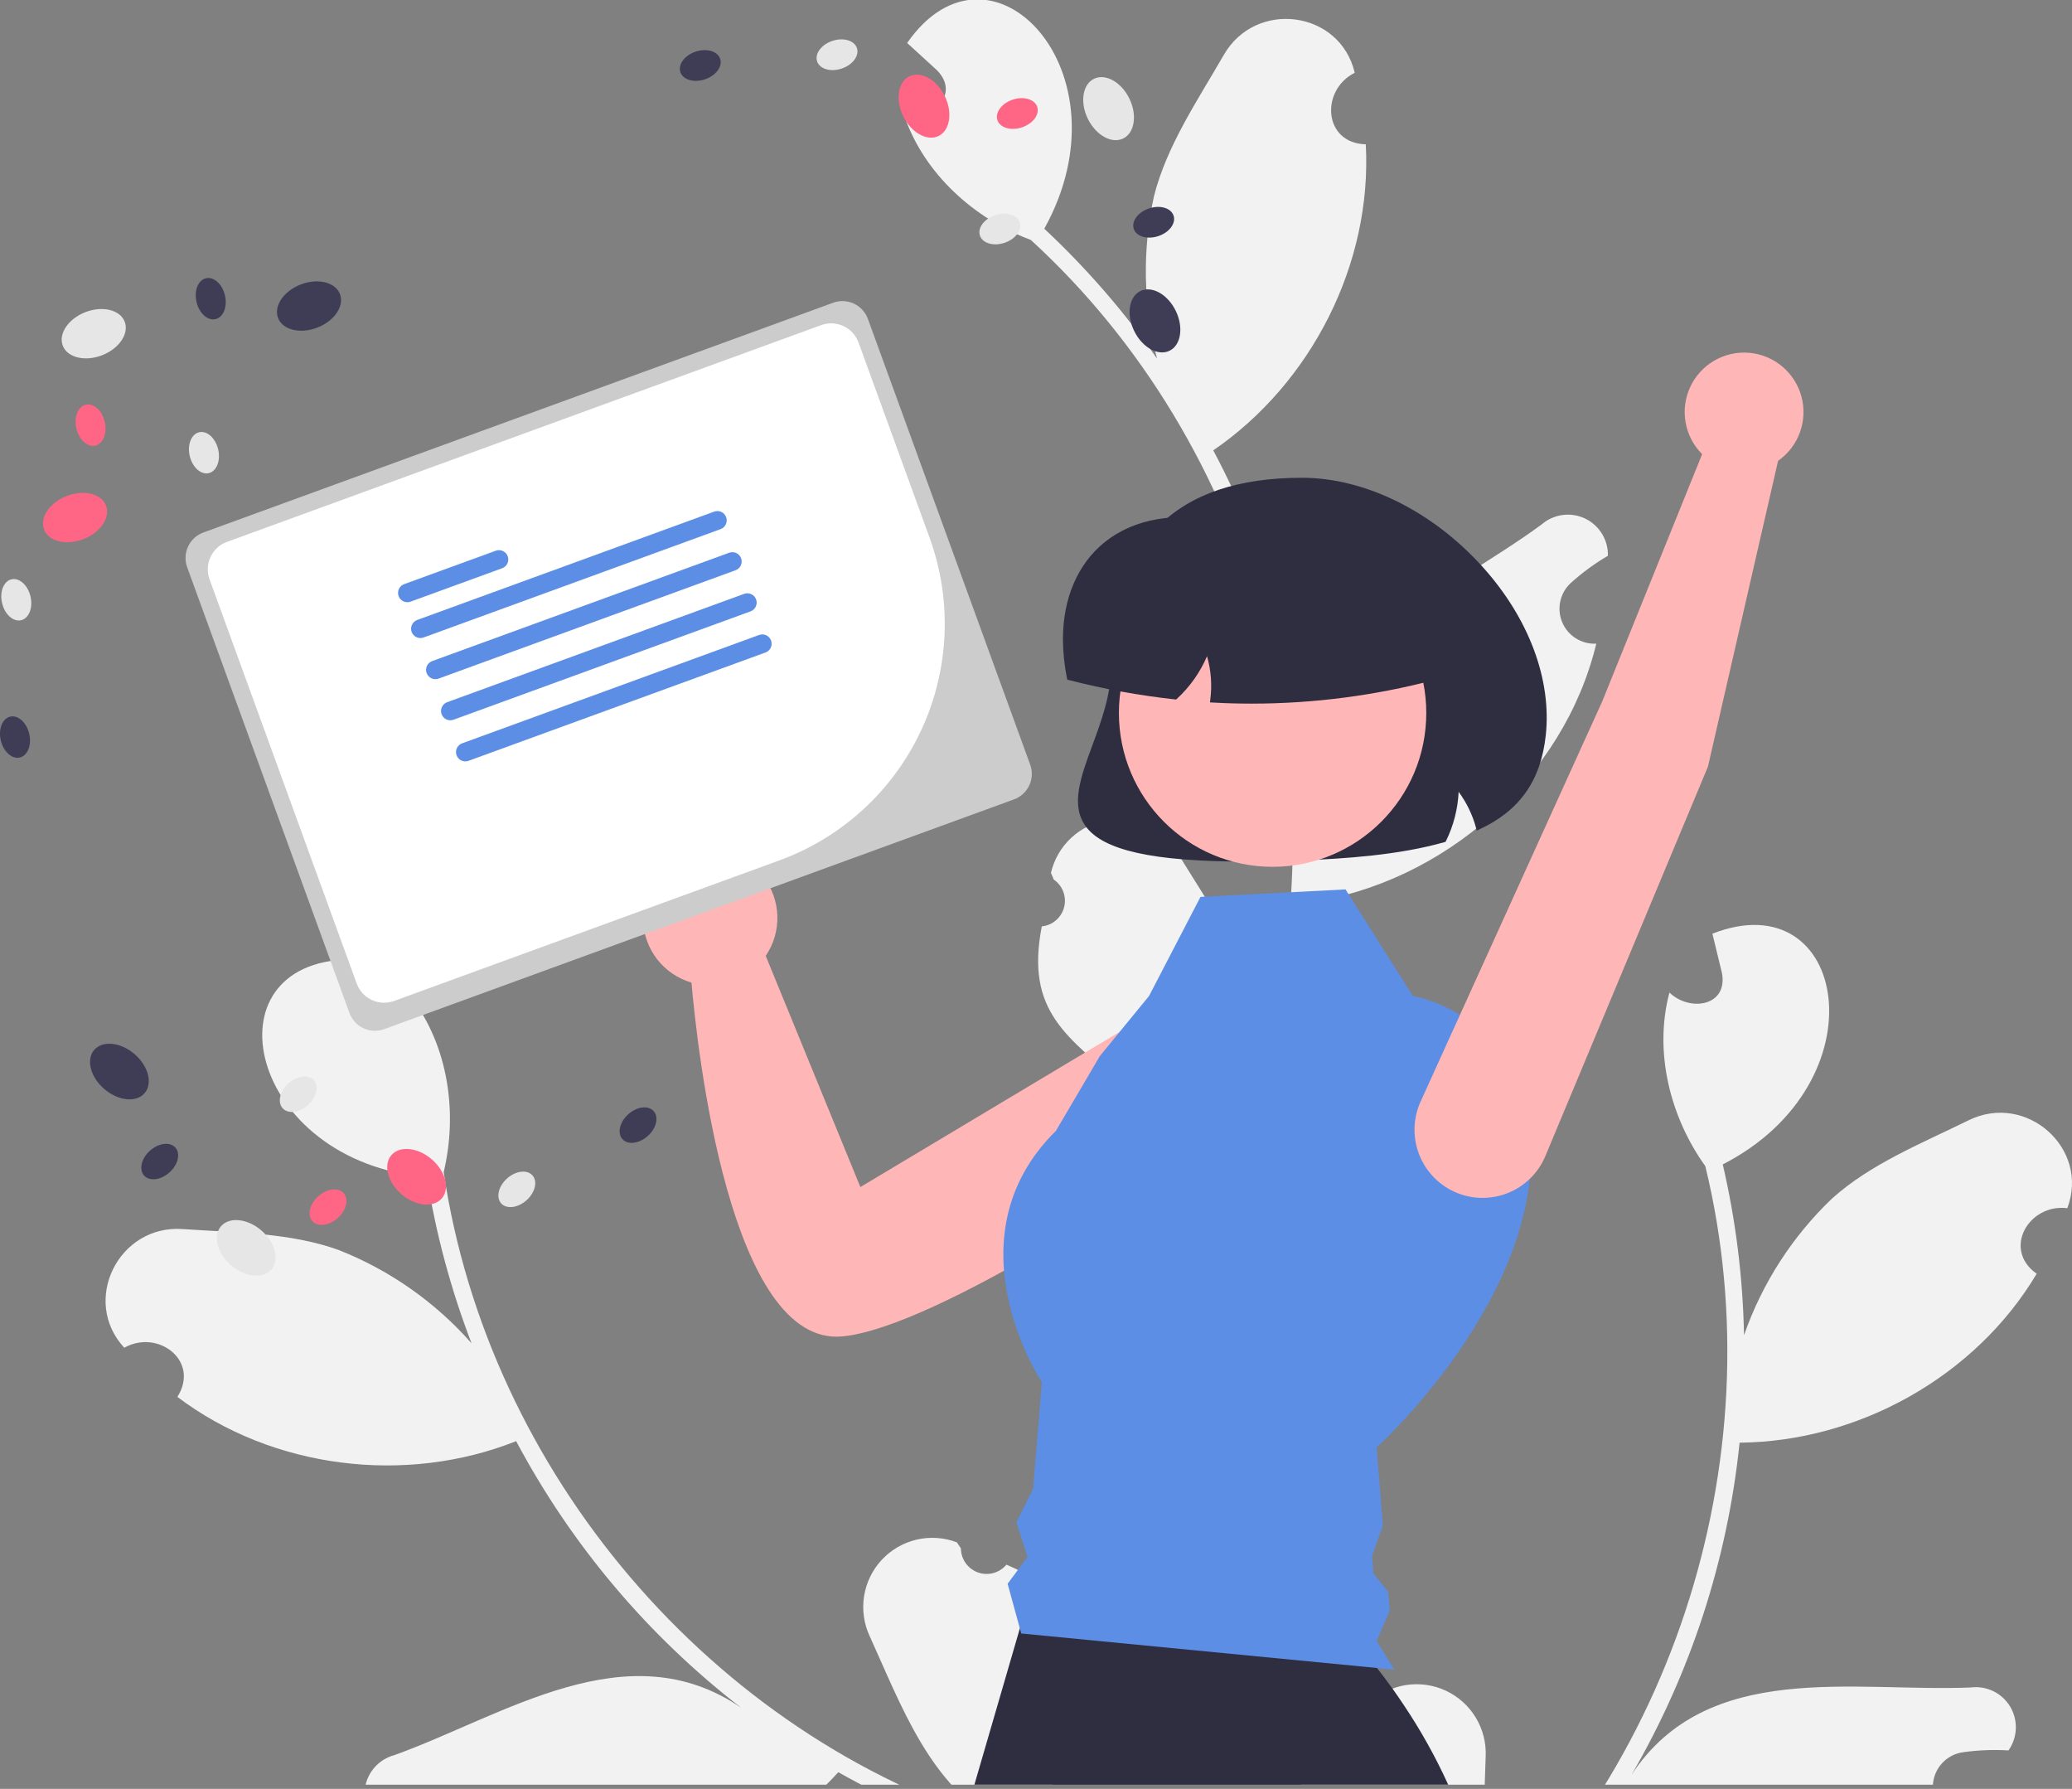 <svg width="285" height="246" viewBox="0 0 285 246" fill="none" xmlns="http://www.w3.org/2000/svg">
<rect x="0" y="0" width="285" height="246" fill="#808080" stroke="none"/>
<g clip-path="url(#clip0_166_1590)">
<path d="M183.228 239.571C183.867 239.913 184.597 240.05 185.317 239.963C186.037 239.877 186.713 239.571 187.253 239.087C187.794 238.603 188.173 237.964 188.338 237.258C188.504 236.551 188.449 235.811 188.18 235.137C188.252 234.778 188.303 234.521 188.376 234.162C189.759 232.869 191.497 232.02 193.366 231.722C195.236 231.425 197.151 231.692 198.867 232.491C200.584 233.29 202.022 234.584 202.999 236.206C203.976 237.829 204.446 239.706 204.35 241.598C203.912 252.267 204.438 263.779 197.353 272.38C229.693 245.933 244.439 200.88 234.562 160.359C229.716 153.601 227.456 144.624 229.629 136.488C232.356 139.143 237.672 138.43 236.86 133.835C236.424 132.019 235.973 130.208 235.537 128.392C254.164 121.118 259.027 148.835 236.963 160.12C238.753 167.824 239.733 175.694 239.888 183.602C242.379 176.471 246.526 170.034 251.987 164.821C257.275 160.056 264.267 157.254 270.772 154.058C278.688 150.158 287.472 157.889 284.356 166.144C279.087 165.469 275.358 171.772 280.14 175.159C271.741 189.274 255.638 198.245 239.277 198.387C237.623 214.493 232.557 230.061 224.417 244.053C234.869 228.149 255.096 232.728 271.081 232.05C272.142 231.916 273.218 232.094 274.18 232.562C275.141 233.03 275.945 233.768 276.495 234.686C277.044 235.604 277.314 236.661 277.273 237.73C277.232 238.799 276.881 239.833 276.263 240.706C274.16 240.582 272.05 240.668 269.964 240.962C268.983 241.108 268.071 241.553 267.353 242.238C266.634 242.923 266.145 243.813 265.953 244.786C265.76 245.76 265.873 246.769 266.276 247.676C266.679 248.583 267.352 249.343 268.204 249.852C254.181 262.717 232.453 265.482 215.399 257.273C210.357 263.629 204.669 269.443 198.426 274.622L173.073 262.527C173.116 262.202 173.173 261.872 173.226 261.551C175.502 262.818 177.925 263.801 180.44 264.479C177.735 254.161 174.721 248.117 183.227 239.571H183.228Z" fill="#F2F2F2"/>
<path d="M138.428 215.162C137.965 215.72 137.341 216.122 136.642 216.314C135.942 216.505 135.201 216.477 134.518 216.233C133.835 215.989 133.243 215.54 132.824 214.948C132.404 214.357 132.176 213.65 132.171 212.924C131.969 212.619 131.824 212.4 131.622 212.095C129.853 211.421 127.924 211.29 126.08 211.72C124.237 212.15 122.564 213.121 121.276 214.509C119.987 215.896 119.142 217.637 118.849 219.509C118.556 221.38 118.828 223.296 119.631 225.012C124.058 234.727 127.909 245.588 137.713 250.879C97.794 238.594 67.156 202.435 61.029 161.179C62.97 153.091 61.68 143.923 56.6 137.209C55.075 140.697 49.883 142.043 48.903 137.481C48.623 135.635 48.358 133.788 48.077 131.941C28.084 132.236 34.028 159.741 58.716 161.864C59.962 169.674 62.02 177.333 64.858 184.715C59.863 179.051 53.596 174.655 46.573 171.889C39.88 169.472 32.348 169.517 25.119 169.012C16.318 168.388 11.097 178.864 17.094 185.332C21.72 182.719 27.548 187.148 24.397 192.09C37.495 201.992 55.79 204.222 70.996 198.178C78.599 212.469 89.159 224.975 101.971 234.861C86.296 224.077 69.29 235.953 54.23 241.359C53.197 241.636 52.267 242.207 51.553 243.003C50.84 243.8 50.373 244.787 50.21 245.844C50.047 246.901 50.195 247.983 50.636 248.958C51.077 249.932 51.792 250.757 52.694 251.332C54.595 250.424 56.581 249.707 58.624 249.191C59.587 248.956 60.6 249.024 61.523 249.387C62.446 249.75 63.234 250.39 63.78 251.219C64.326 252.048 64.602 253.025 64.57 254.017C64.539 255.009 64.202 255.967 63.605 256.76C81.44 263.381 102.606 257.74 115.305 243.7C122.371 247.683 129.83 250.921 137.564 253.36L156.486 232.589C156.323 232.304 156.146 232.02 155.977 231.742C154.346 233.775 152.473 235.6 150.399 237.178C149.014 226.601 149.527 219.866 138.429 215.161L138.428 215.162Z" fill="#F2F2F2"/>
<path d="M143.298 127.391C144.019 127.318 144.701 127.025 145.25 126.551C145.8 126.077 146.191 125.446 146.37 124.743C146.549 124.039 146.507 123.298 146.251 122.619C145.995 121.94 145.537 121.356 144.938 120.947C144.798 120.609 144.697 120.366 144.557 120.028C144.986 118.183 145.955 116.508 147.341 115.218C148.727 113.928 150.467 113.082 152.336 112.787C154.206 112.493 156.121 112.764 157.836 113.566C159.551 114.368 160.987 115.664 161.961 117.288C167.542 126.389 174.393 135.652 173.302 146.746C185.415 106.746 172.555 61.118 141.781 32.99C133.993 30.085 127.114 23.893 124.386 15.927C128.129 16.609 132.145 13.051 128.91 9.69C127.537 8.425 126.153 7.174 124.78 5.91C136.19 -10.522 155.67 9.774 143.64 31.453C149.418 36.849 154.617 42.836 159.151 49.314C157.246 42.005 157.102 34.348 158.732 26.972C160.467 20.066 164.71 13.839 168.329 7.556C172.727 -0.098 184.328 1.419 186.339 10.01C181.589 12.39 182.005 19.702 187.862 19.846C188.754 36.249 180.385 52.682 166.882 61.929C174.481 76.222 178.949 91.972 179.988 108.129C179.804 89.094 199.146 81.61 212.038 72.128C212.844 71.425 213.837 70.973 214.896 70.825C215.955 70.677 217.033 70.841 218.001 71.296C218.968 71.751 219.782 72.479 220.343 73.389C220.905 74.299 221.189 75.353 221.162 76.423C219.348 77.494 217.644 78.742 216.076 80.15C215.343 80.818 214.834 81.697 214.619 82.666C214.404 83.635 214.494 84.647 214.877 85.563C215.259 86.479 215.915 87.254 216.755 87.782C217.595 88.31 218.577 88.565 219.568 88.512C215.094 107.016 198.597 121.435 179.867 124.135C179.223 132.225 177.74 140.225 175.443 148.008L147.657 152.114C147.512 151.82 147.376 151.514 147.24 151.218C149.836 151 152.395 150.464 154.861 149.624C146.867 142.567 140.998 139.232 143.297 127.391L143.298 127.391Z" fill="#F2F2F2"/>
<path d="M171.243 118.476C158.593 118.476 151.732 116.929 149.336 113.627C147.222 110.713 148.639 106.869 150.28 102.418C151.46 99.219 152.797 95.593 152.797 92.004C152.797 74.55 161.641 65.699 179.083 65.699C187.761 65.699 197.079 70.312 204.008 78.04C210.307 85.065 213.445 93.473 212.618 101.108C211.939 107.369 209.027 111.486 203.453 114.066L203.127 114.217L203.034 113.87C202.553 112.073 201.738 110.383 200.633 108.887C200.525 111.235 199.934 113.535 198.895 115.644L198.836 115.764L198.708 115.801C192.399 117.599 184.912 118.086 179.094 118.309C176.263 118.42 173.645 118.475 171.243 118.476Z" fill="#2F2E41"/>
<path d="M174.691 142.795C174.206 141.369 173.388 140.079 172.306 139.032C171.223 137.986 169.906 137.212 168.465 136.777C167.024 136.341 165.5 136.256 164.019 136.528C162.539 136.8 161.144 137.422 159.952 138.341L118.344 163.236L105.324 131.444C106.424 129.829 106.985 127.907 106.925 125.954C106.866 124.001 106.191 122.116 104.995 120.571C103.8 119.026 102.146 117.899 100.272 117.353C98.397 116.806 96.397 116.868 94.559 117.529C92.722 118.19 91.141 119.416 90.043 121.032C88.945 122.648 88.386 124.571 88.447 126.524C88.509 128.477 89.186 130.361 90.383 131.905C91.581 133.448 93.236 134.573 95.111 135.118C95.913 144.285 100.373 185.262 115.888 183.772C128.929 182.52 161.314 160.936 171.373 153.452C172.982 152.256 174.17 150.58 174.767 148.665C175.363 146.749 175.336 144.694 174.691 142.795Z" fill="#FFB6B6"/>
<path d="M206.046 323.61H169.832L163.759 293.562L161.789 323.61H128.149C128.162 300.013 129.39 276.432 131.829 252.961L132.246 251.54L132.905 249.266L133.322 247.839L140.283 223.916L140.833 222.018H182.751C185.163 224.285 187.388 226.744 189.404 229.371C190.087 230.242 190.8 231.185 191.531 232.201C192.039 232.921 192.564 233.676 193.09 234.469C197.761 241.427 201.252 249.11 203.423 257.206V257.212C203.792 258.597 204.118 260.014 204.402 261.463V261.469C204.656 262.757 204.879 264.063 205.055 265.4C205.187 266.374 205.302 267.359 205.387 268.357C205.891 273.885 205.714 279.454 204.861 284.938L206.046 323.61Z" fill="#2F2E41"/>
<path d="M14.04 48.853C16.392 47.942 17.785 45.876 17.151 44.239C16.518 42.601 14.098 42.013 11.746 42.924C9.395 43.835 8.002 45.901 8.635 47.538C9.268 49.175 11.688 49.764 14.04 48.853Z" fill="#E6E6E6"/>
<path d="M43.651 45.051C46.002 44.14 47.396 42.074 46.762 40.437C46.129 38.8 43.709 38.211 41.357 39.122C39.005 40.033 37.612 42.099 38.246 43.736C38.879 45.373 41.299 45.962 43.651 45.051Z" fill="#3F3D56"/>
<path d="M11.471 74.135C13.823 73.224 15.216 71.158 14.583 69.521C13.949 67.883 11.53 67.295 9.178 68.206C6.826 69.117 5.433 71.183 6.066 72.82C6.699 74.457 9.119 75.046 11.471 74.135Z" fill="#FF6584"/>
<path d="M2.905 85.287C3.984 85.031 4.561 83.566 4.194 82.014C3.827 80.462 2.655 79.411 1.576 79.666C0.497 79.922 -0.08 81.387 0.287 82.939C0.654 84.491 1.826 85.543 2.905 85.287Z" fill="#E6E6E6"/>
<path d="M2.729 104.168C3.807 103.912 4.385 102.447 4.017 100.895C3.65 99.343 2.478 98.291 1.399 98.547C0.32 98.803 -0.257 100.268 0.11 101.82C0.477 103.372 1.65 104.423 2.729 104.168Z" fill="#3F3D56"/>
<path d="M28.718 65.061C29.797 64.806 30.374 63.34 30.007 61.788C29.64 60.236 28.468 59.185 27.389 59.441C26.31 59.696 25.733 61.161 26.1 62.714C26.467 64.266 27.639 65.317 28.718 65.061Z" fill="#E6E6E6"/>
<path d="M13.122 61.271C14.201 61.016 14.778 59.55 14.411 57.998C14.044 56.446 12.872 55.395 11.793 55.651C10.714 55.906 10.137 57.371 10.504 58.924C10.871 60.476 12.043 61.527 13.122 61.271Z" fill="#FF6584"/>
<path d="M29.652 43.886C30.731 43.63 31.308 42.164 30.941 40.612C30.574 39.06 29.402 38.009 28.323 38.265C27.244 38.52 26.667 39.986 27.034 41.538C27.401 43.09 28.573 44.141 29.652 43.886Z" fill="#3F3D56"/>
<path d="M37.34 174.563C38.477 173.226 37.842 170.816 35.922 169.18C34.002 167.544 31.523 167.302 30.386 168.639C29.249 169.976 29.884 172.386 31.804 174.022C33.724 175.657 36.203 175.9 37.34 174.563Z" fill="#E6E6E6"/>
<path d="M19.901 150.314C21.038 148.977 20.403 146.567 18.483 144.931C16.562 143.295 14.084 143.053 12.946 144.39C11.809 145.727 12.444 148.137 14.365 149.773C16.285 151.408 18.764 151.651 19.901 150.314Z" fill="#3F3D56"/>
<path d="M60.779 164.784C61.916 163.448 61.281 161.038 59.361 159.402C57.44 157.766 54.962 157.524 53.825 158.861C52.688 160.197 53.322 162.607 55.243 164.243C57.163 165.879 59.642 166.121 60.779 164.784Z" fill="#FF6584"/>
<path d="M72.423 165.052C73.612 163.99 73.977 162.458 73.239 161.63C72.501 160.802 70.938 160.992 69.749 162.054C68.56 163.117 68.195 164.649 68.933 165.476C69.671 166.304 71.234 166.114 72.423 165.052Z" fill="#E6E6E6"/>
<path d="M89.097 156.218C90.286 155.156 90.652 153.624 89.914 152.796C89.175 151.968 87.613 152.158 86.424 153.22C85.235 154.283 84.869 155.815 85.608 156.642C86.346 157.47 87.908 157.28 89.097 156.218Z" fill="#3F3D56"/>
<path d="M42.359 151.967C43.548 150.905 43.914 149.373 43.176 148.545C42.437 147.717 40.875 147.907 39.686 148.969C38.497 150.032 38.131 151.564 38.87 152.391C39.608 153.219 41.17 153.029 42.359 151.967Z" fill="#E6E6E6"/>
<path d="M46.455 167.496C47.644 166.434 48.009 164.902 47.271 164.075C46.533 163.247 44.97 163.437 43.781 164.499C42.592 165.561 42.227 167.093 42.965 167.921C43.703 168.749 45.266 168.559 46.455 167.496Z" fill="#FF6584"/>
<path d="M23.307 161.228C24.496 160.166 24.861 158.634 24.123 157.806C23.385 156.978 21.822 157.168 20.633 158.23C19.444 159.292 19.079 160.824 19.817 161.652C20.555 162.48 22.118 162.29 23.307 161.228Z" fill="#3F3D56"/>
<path d="M154.5 19.041C156.074 18.267 156.448 15.803 155.335 13.538C154.222 11.273 152.044 10.066 150.47 10.84C148.895 11.615 148.521 14.079 149.634 16.344C150.747 18.608 152.926 19.816 154.5 19.041Z" fill="#E6E6E6"/>
<path d="M160.878 48.228C162.452 47.453 162.826 44.989 161.713 42.724C160.6 40.46 158.422 39.252 156.848 40.027C155.274 40.802 154.9 43.266 156.013 45.53C157.125 47.795 159.304 49.003 160.878 48.228Z" fill="#3F3D56"/>
<path d="M129.109 18.697C130.683 17.922 131.057 15.458 129.944 13.193C128.831 10.928 126.653 9.721 125.078 10.495C123.504 11.27 123.13 13.734 124.243 15.999C125.356 18.264 127.534 19.471 129.109 18.697Z" fill="#FF6584"/>
<path d="M115.762 9.434C117.275 8.932 118.219 7.672 117.87 6.619C117.521 5.565 116.012 5.118 114.499 5.62C112.986 6.122 112.042 7.383 112.391 8.436C112.74 9.489 114.25 9.936 115.762 9.434Z" fill="#E6E6E6"/>
<path d="M96.953 10.913C98.465 10.411 99.409 9.15 99.06 8.097C98.711 7.044 97.202 6.597 95.689 7.099C94.176 7.601 93.233 8.862 93.582 9.915C93.93 10.968 95.44 11.415 96.953 10.913Z" fill="#3F3D56"/>
<path d="M138.158 33.394C139.67 32.892 140.614 31.632 140.265 30.578C139.916 29.525 138.407 29.078 136.894 29.58C135.381 30.082 134.438 31.343 134.787 32.396C135.135 33.449 136.645 33.896 138.158 33.394Z" fill="#E6E6E6"/>
<path d="M140.563 17.516C142.076 17.014 143.019 15.754 142.67 14.701C142.322 13.647 140.812 13.2 139.299 13.703C137.787 14.204 136.843 15.465 137.192 16.518C137.541 17.572 139.05 18.018 140.563 17.516Z" fill="#FF6584"/>
<path d="M159.318 32.471C160.831 31.97 161.774 30.709 161.425 29.656C161.076 28.602 159.567 28.156 158.054 28.657C156.541 29.16 155.598 30.42 155.947 31.473C156.296 32.527 157.805 32.973 159.318 32.471Z" fill="#3F3D56"/>
<path d="M165.125 123.335L185.075 122.307L194.342 136.96C194.342 136.96 211.777 139.877 210.568 160.437C209.36 180.997 189.355 199.039 189.355 199.039L190.21 209.746L188.725 213.993L188.915 216.378L190.942 218.903L191.15 221.515L189.355 225.647L191.796 229.603L140.473 224.627L138.596 217.785L141.334 214.112L139.805 209.319L142.104 204.71L143.303 190.069C143.303 190.069 130.188 170.351 145.243 155.5L151.286 145.22L158.047 136.964L165.125 123.335Z" fill="#5C8EE5"/>
<path d="M175.043 119.198C186.719 119.198 196.183 109.726 196.183 98.042C196.183 86.358 186.719 76.887 175.043 76.887C163.368 76.887 153.904 86.358 153.904 98.042C153.904 109.726 163.368 119.198 175.043 119.198Z" fill="#FFB6B6"/>
<path d="M172.213 96.76C170.391 96.76 168.57 96.708 166.751 96.606L166.426 96.587L166.468 96.264C166.736 94.245 166.586 92.192 166.025 90.234C165.073 92.464 163.658 94.465 161.872 96.104L161.771 96.196L161.635 96.181C156.693 95.64 151.796 94.747 146.982 93.507L146.797 93.46L146.76 93.273C146.401 91.506 146.215 89.708 146.204 87.904C146.204 82.271 148.245 77.529 151.951 74.553C155.985 71.314 161.768 70.318 168.239 71.746H188.932C191.207 71.749 193.388 72.655 194.997 74.264C196.606 75.874 197.51 78.057 197.513 80.334V93.447L197.287 93.507C189.102 95.659 180.676 96.752 172.213 96.76Z" fill="#2F2E41"/>
<path d="M27.966 73.228C27.04 73.567 26.285 74.26 25.869 75.154C25.453 76.049 25.408 77.073 25.744 78.001L48.068 139.3C48.407 140.227 49.099 140.982 49.993 141.399C50.888 141.815 51.91 141.86 52.837 141.523L139.479 109.924C140.406 109.585 141.16 108.892 141.576 107.997C141.993 107.102 142.038 106.079 141.701 105.151L119.377 43.852C119.038 42.924 118.346 42.17 117.452 41.753C116.558 41.336 115.535 41.291 114.608 41.628L27.966 73.228Z" fill="#CCCCCC"/>
<path d="M107.233 118.305L54.199 137.648C53.201 138.01 52.1 137.962 51.138 137.513C50.176 137.065 49.431 136.253 49.066 135.255L28.819 79.657C28.456 78.658 28.504 77.556 28.953 76.593C29.401 75.63 30.212 74.885 31.209 74.52L112.955 44.706C113.953 44.343 115.054 44.391 116.017 44.84C116.979 45.289 117.724 46.101 118.089 47.099L127.872 73.963C131 82.583 130.584 92.092 126.715 100.405C122.845 108.718 115.839 115.156 107.233 118.305Z" fill="white"/>
<path d="M69.072 78.14L56.47 82.736C56.312 82.794 56.144 82.82 55.976 82.812C55.808 82.805 55.643 82.765 55.49 82.694C55.338 82.623 55.201 82.522 55.087 82.398C54.974 82.274 54.885 82.129 54.828 81.971C54.77 81.812 54.744 81.644 54.752 81.476C54.759 81.308 54.799 81.143 54.87 80.99C54.941 80.838 55.041 80.701 55.165 80.587C55.289 80.473 55.434 80.385 55.593 80.327L68.195 75.731C68.514 75.614 68.867 75.63 69.175 75.773C69.483 75.917 69.721 76.177 69.837 76.496C69.954 76.816 69.938 77.168 69.795 77.477C69.651 77.785 69.392 78.023 69.073 78.14H69.072Z" fill="#5C8EE5"/>
<path d="M99.117 72.763L58.264 87.662C58.106 87.72 57.938 87.746 57.77 87.739C57.601 87.732 57.436 87.692 57.283 87.621C57.131 87.55 56.994 87.45 56.88 87.325C56.766 87.201 56.678 87.056 56.62 86.898C56.562 86.739 56.537 86.571 56.544 86.403C56.551 86.235 56.592 86.069 56.663 85.917C56.734 85.764 56.834 85.627 56.959 85.513C57.083 85.399 57.228 85.311 57.386 85.254L98.24 70.354C98.398 70.296 98.566 70.27 98.734 70.278C98.902 70.285 99.067 70.325 99.219 70.396C99.372 70.467 99.509 70.568 99.623 70.692C99.736 70.816 99.825 70.961 99.882 71.119C99.94 71.278 99.966 71.445 99.958 71.614C99.951 71.782 99.911 71.947 99.84 72.1C99.769 72.252 99.668 72.389 99.544 72.503C99.421 72.617 99.275 72.705 99.117 72.763Z" fill="#5C8EE5"/>
<path d="M101.177 78.417L60.323 93.317C60.165 93.375 59.997 93.401 59.829 93.394C59.661 93.386 59.496 93.346 59.343 93.275C59.191 93.204 59.054 93.103 58.94 92.979C58.827 92.855 58.739 92.71 58.681 92.552C58.623 92.394 58.597 92.226 58.605 92.058C58.612 91.889 58.652 91.724 58.723 91.572C58.794 91.419 58.895 91.282 59.019 91.168C59.143 91.054 59.288 90.966 59.446 90.909L100.299 76.009C100.618 75.893 100.97 75.908 101.278 76.052C101.586 76.195 101.824 76.455 101.94 76.775C102.056 77.094 102.041 77.446 101.898 77.754C101.755 78.062 101.495 78.301 101.177 78.417Z" fill="#5C8EE5"/>
<path d="M103.236 84.071L62.382 98.971C62.224 99.029 62.056 99.055 61.888 99.048C61.72 99.041 61.555 99.001 61.402 98.93C61.249 98.859 61.112 98.758 60.998 98.634C60.885 98.51 60.796 98.365 60.739 98.206C60.681 98.048 60.655 97.88 60.662 97.712C60.67 97.543 60.71 97.378 60.781 97.225C60.852 97.073 60.953 96.936 61.077 96.822C61.201 96.708 61.347 96.62 61.505 96.562L102.359 81.662C102.517 81.605 102.684 81.579 102.852 81.586C103.021 81.593 103.185 81.634 103.338 81.705C103.49 81.776 103.627 81.876 103.741 82C103.855 82.124 103.943 82.27 104.001 82.428C104.058 82.586 104.084 82.754 104.077 82.922C104.07 83.09 104.029 83.255 103.958 83.408C103.887 83.561 103.787 83.698 103.663 83.812C103.539 83.925 103.394 84.014 103.236 84.071Z" fill="#5C8EE5"/>
<path d="M105.295 89.725L64.441 104.625C64.122 104.742 63.769 104.727 63.461 104.583C63.154 104.439 62.915 104.179 62.799 103.86C62.682 103.541 62.698 103.188 62.841 102.88C62.985 102.572 63.245 102.333 63.564 102.217L104.417 87.317C104.575 87.259 104.743 87.233 104.911 87.24C105.079 87.248 105.244 87.288 105.397 87.359C105.549 87.43 105.686 87.531 105.8 87.655C105.914 87.779 106.002 87.924 106.059 88.082C106.117 88.24 106.143 88.408 106.136 88.576C106.128 88.745 106.088 88.91 106.017 89.062C105.946 89.215 105.846 89.352 105.722 89.466C105.598 89.58 105.453 89.668 105.295 89.725H105.295Z" fill="#5C8EE5"/>
<path d="M234.923 105.429L212.555 158.995C211.601 161.261 209.795 163.061 207.526 164.007C205.257 164.952 202.707 164.967 200.427 164.048C199.248 163.572 198.178 162.861 197.282 161.958C196.386 161.056 195.683 159.979 195.217 158.796C194.75 157.612 194.529 156.346 194.567 155.074C194.605 153.802 194.902 152.552 195.439 151.398L220.378 96.469L234.126 62.453C232.938 61.268 232.144 59.745 231.851 58.091C231.558 56.438 231.781 54.734 232.489 53.212C233.197 51.69 234.356 50.423 235.809 49.583C237.262 48.743 238.938 48.371 240.609 48.517C242.281 48.664 243.867 49.322 245.152 50.402C246.436 51.482 247.358 52.931 247.791 54.553C248.224 56.176 248.147 57.892 247.572 59.469C246.996 61.046 245.949 62.408 244.573 63.369L234.923 105.429Z" fill="#FFB6B6"/>
</g>
<defs>
<clipPath id="clip0_166_1590">
<rect width="285" height="245.417" fill="white"/>
</clipPath>
</defs>
</svg>
